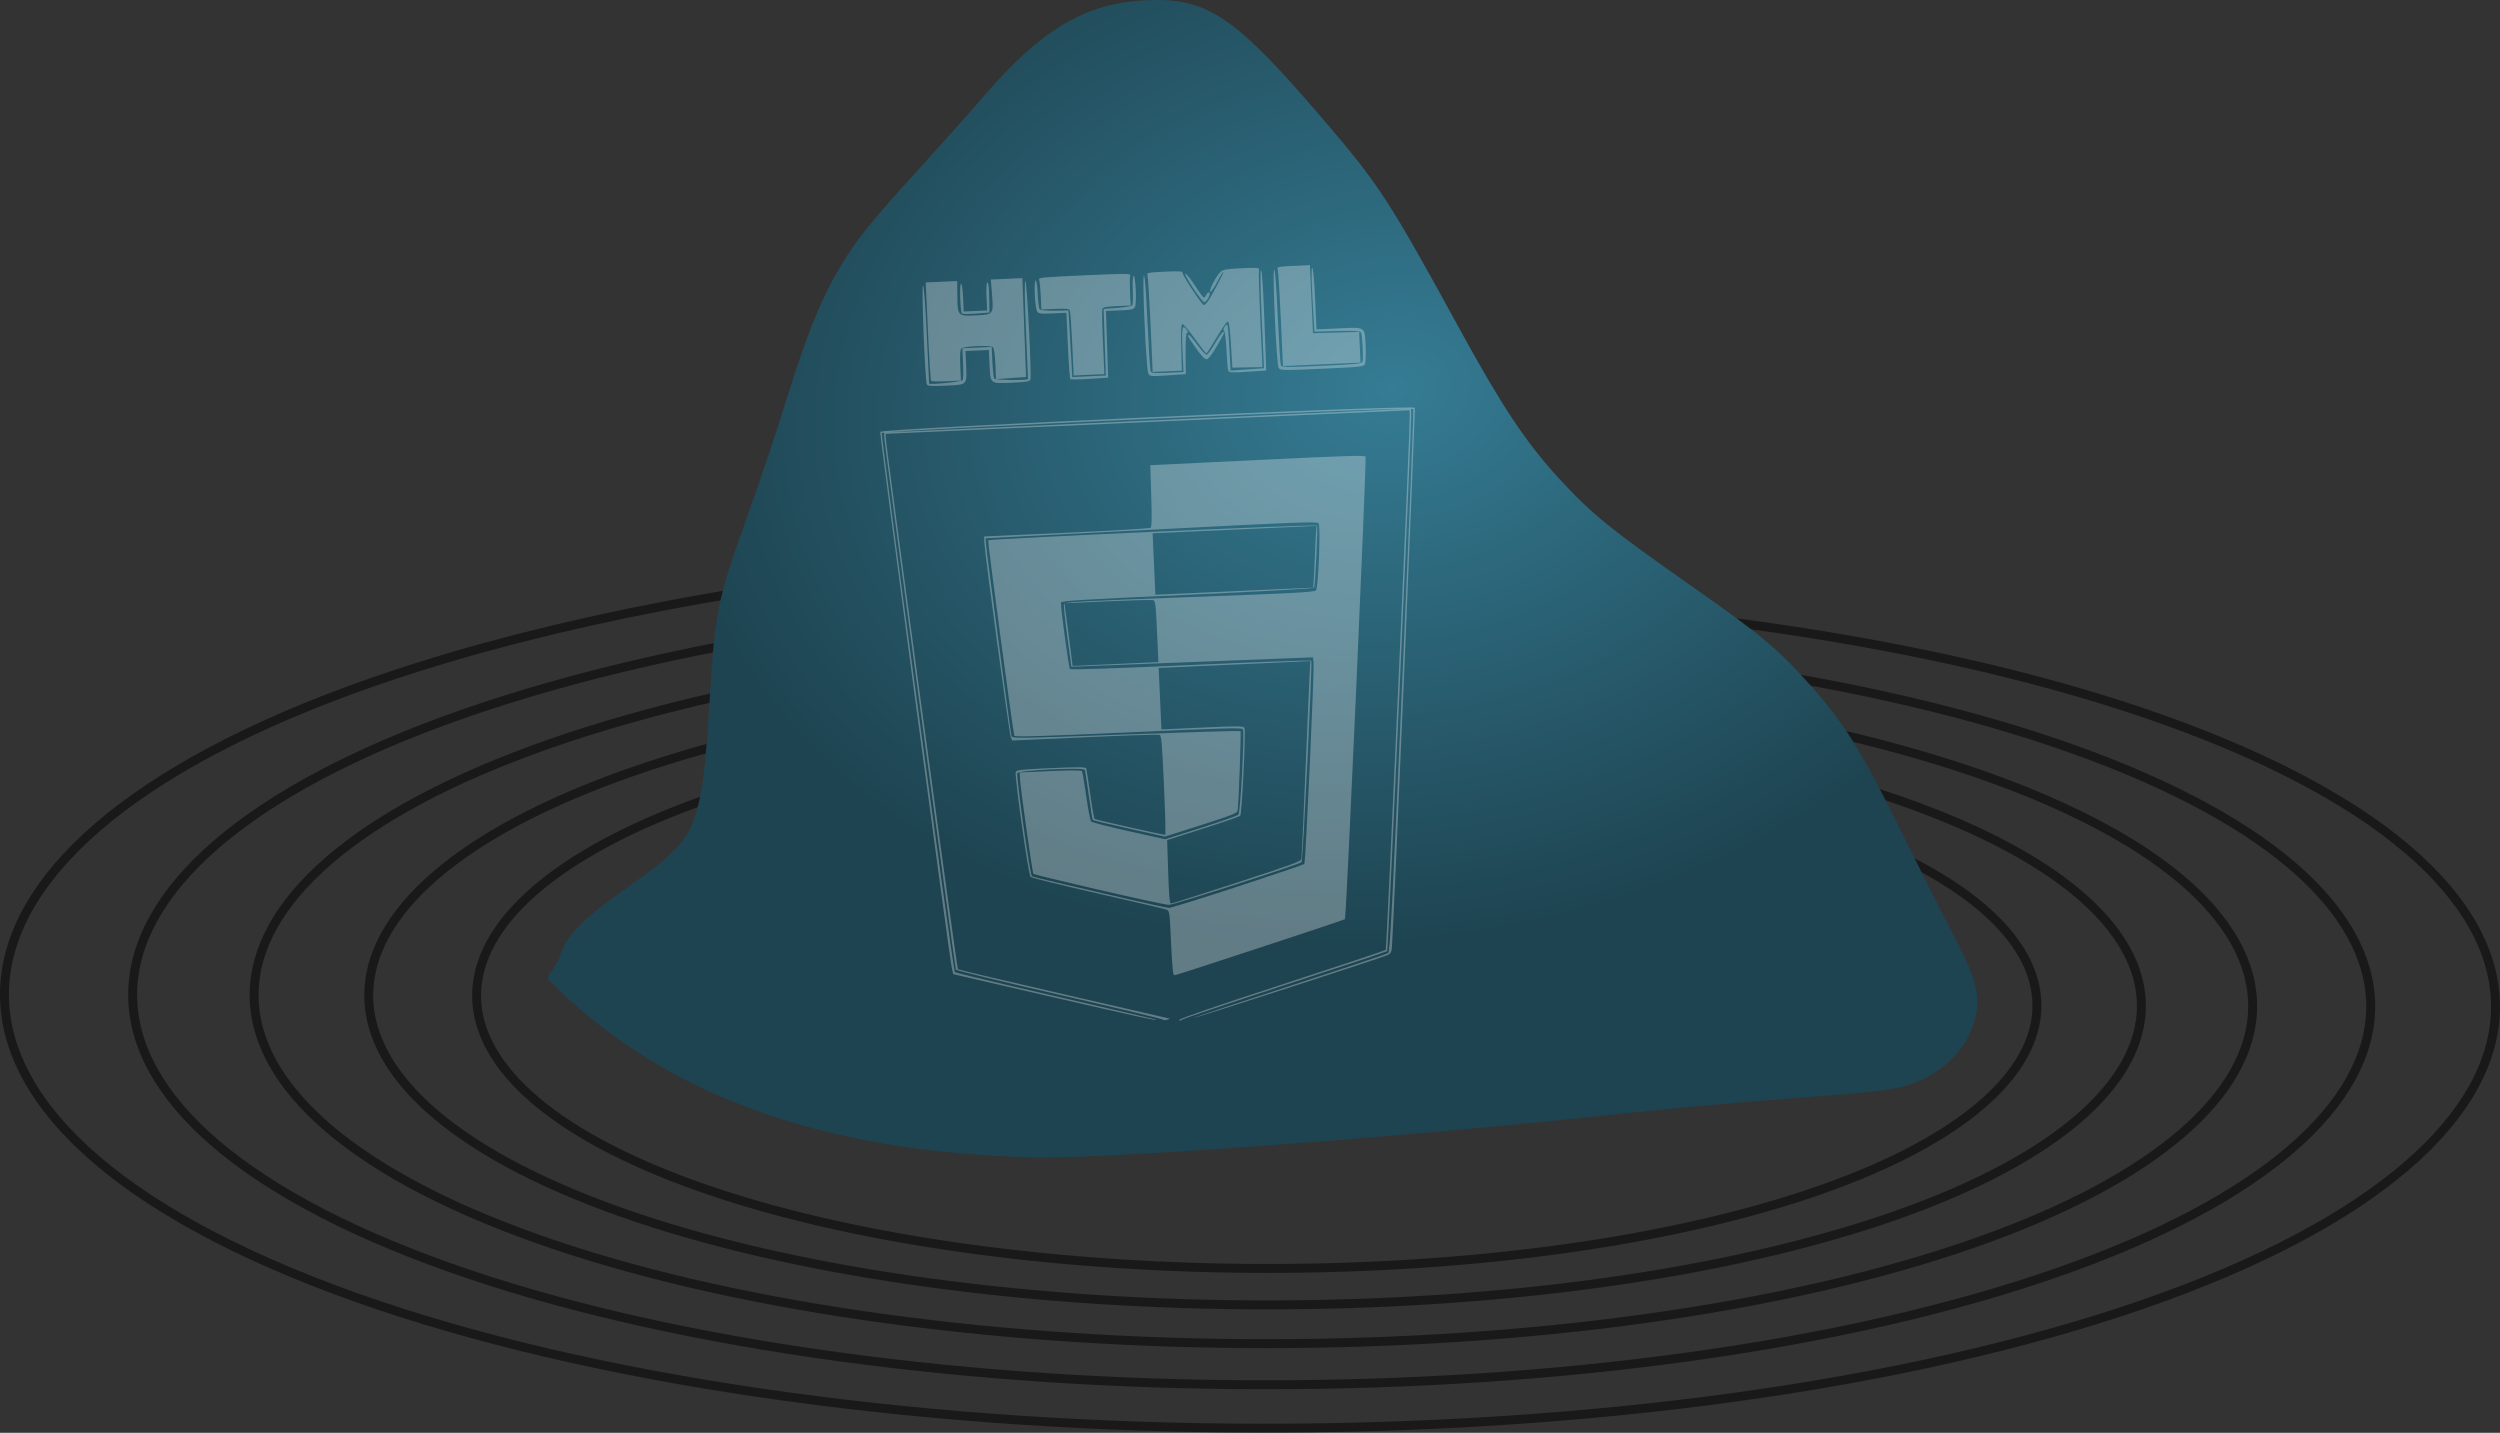 <?xml version="1.0" encoding="UTF-8" standalone="no"?>
<!-- Created with Inkscape (http://www.inkscape.org/) -->

<svg
   xmlns:dc="http://purl.org/dc/elements/1.1/"
   xmlns:cc="http://creativecommons.org/ns#"
   xmlns:rdf="http://www.w3.org/1999/02/22-rdf-syntax-ns#"
   xmlns:svg="http://www.w3.org/2000/svg"
   xmlns="http://www.w3.org/2000/svg"
   xmlns:xlink="http://www.w3.org/1999/xlink"
   xmlns:sodipodi="http://sodipodi.sourceforge.net/DTD/sodipodi-0.dtd"
   xmlns:inkscape="http://www.inkscape.org/namespaces/inkscape"
   width="77.772mm"
   height="44.573mm"
   viewBox="0 0 275.572 157.937"
   id="svg5465"
   version="1.1"
   inkscape:version="0.91 r13725"
   sodipodi:docname="htmlrockh.svg">
  <rect x="0" y="0" width="275.572" height="157.937" fill="#333333" stroke="none"/>
  <defs
     id="defs5467">
    <linearGradient
       inkscape:collect="always"
       id="linearGradient6048">
      <stop
         style="stop-color:#357c94;stop-opacity:1"
         offset="0"
         id="stop6028" />
      <stop
         style="stop-color:#1e4451;stop-opacity:1"
         offset="1"
         id="stop6030" />
    </linearGradient>
    <radialGradient
       inkscape:collect="always"
       xlink:href="#linearGradient6048"
       id="radialGradient6054"
       cx="343.248"
       cy="378.363"
       fx="343.248"
       fy="378.363"
       r="83.408"
       gradientTransform="matrix(0.945,-0.133,0.094,0.724,-13.649,151.431)"
       gradientUnits="userSpaceOnUse"
       spreadMethod="pad" />
  </defs>
  <sodipodi:namedview
     id="base"
     pagecolor="#ffffff"
     bordercolor="#666666"
     borderopacity="1.0"
     inkscape:pageopacity="0.0"
     inkscape:pageshadow="2"
     inkscape:zoom="3.2003779"
     inkscape:cx="122.63908"
     inkscape:cy="105.71212"
     inkscape:document-units="px"
     inkscape:current-layer="layer1"
     showgrid="false"
     inkscape:window-width="1920"
     inkscape:window-height="1005"
     inkscape:window-x="1911"
     inkscape:window-y="-9"
     inkscape:window-maximized="1"
     fit-margin-top="0"
     fit-margin-left="0"
     fit-margin-right="0"
     fit-margin-bottom="0" />
  <g
     inkscape:label="Layer 1"
     inkscape:groupmode="layer"
     id="layer1"
     transform="translate(-192.783,-336.861)">
    <path
       style="opacity:0.5;fill:none;fill-rule:evenodd;stroke:#000000;stroke-width:0.987;stroke-linecap:round;stroke-linejoin:round;stroke-miterlimit:4;stroke-dasharray:none;stroke-dashoffset:0;stroke-opacity:1"
       d="m 395.646,428.446 c 31.015,11.502 28.228,29.96 -5.117,40.55 -34.644,11.002 -90.225,10.011 -122.103,-1.828 -33.098,-12.292 -30.107,-32.006 5.534,-43.309 36.983,-11.729 96.283,-10.666 130.273,1.974 35.25,13.108 32.046,34.119 -5.967,46.16 -39.399,12.479 -102.538,11.342 -138.708,-2.125 -37.468,-13.95 -34.045,-36.3 6.416,-49.101 41.891,-13.253 108.989,-12.039 147.407,2.281 39.755,14.819 36.105,38.549 -6.88,52.132 -44.459,14.049 -115.638,12.756 -156.371,-2.444 -42.11,-15.714 -38.226,-40.865 7.36,-55.255 47.104,-14.869 122.483,-13.495 165.599,2.611 44.532,16.635 40.407,43.249 -7.857,58.469 -49.825,15.712 -129.525,14.254 -175.092,-2.784 -47.022,-17.582 -42.648,-45.7 8.369,-61.773 52.622,-16.579 136.764,-15.034 184.85,2.963 49.579,18.555 44.95,48.219 -8.897,65.168 -55.496,17.468 -144.2,15.834 -194.872,-3.147 -52.204,-19.555 -47.312,-50.806 9.441,-68.654 18.681,-5.875 41.851,-9.986 66.601,-11.839"
       id="path6077"
       inkscape:connector-curvature="0"
       sodipodi:nodetypes="csssssssssssssssssssc" />
    <path
       style="fill:url(#radialGradient6054);fill-opacity:1"
       d="m 306.537,464.43 c -23.366,-0.581 -40.771,-6.963 -53.254,-19.529 -0.21,-0.212 -0.108,-0.558 0.293,-0.992 0.339,-0.367 0.827,-1.287 1.086,-2.046 0.674,-1.978 2.58,-3.877 7.035,-7.006 5.256,-3.692 6.762,-5.236 7.644,-7.835 0.847,-2.495 1.224,-5.507 1.708,-13.622 0.531,-8.906 0.905,-10.745 3.847,-18.885 1.423,-3.938 3.491,-10.08 4.595,-13.648 2.213,-7.153 3.81,-11.099 5.91,-14.601 1.823,-3.041 3.284,-4.856 8.726,-10.836 2.494,-2.741 5.712,-6.354 7.151,-8.029 6.204,-7.221 11.058,-10.129 17.517,-10.493 7.015,-0.395 9.946,1.548 19.928,13.214 6.067,7.09 7.214,8.854 14.881,22.88 4.683,8.567 7.365,12.612 10.949,16.515 3.686,4.014 5.638,5.599 14.873,12.082 7.707,5.41 9.456,6.884 13.168,11.092 3.625,4.109 5.441,7.066 9.954,16.207 2.043,4.139 4.548,9.115 5.566,11.059 2.987,5.702 3.276,7.615 1.671,11.046 -1.071,2.289 -3.478,4.329 -6.299,5.338 -1.795,0.642 -3.999,0.913 -12.309,1.512 -5.568,0.401 -13.981,1.15 -18.697,1.664 -24.111,2.627 -57.59,5.122 -65.944,4.914 z"
       id="path6024"
       inkscape:connector-curvature="0" />
    <path
       style="opacity:0.3;fill:#ffffff;fill-opacity:1"
       d="m 322.788,449.275 c -0.006,-0.13 4.022,-1.517 11.313,-3.896 6.227,-2.032 11.371,-3.748 11.43,-3.814 0.102,-0.114 2.701,-57.894 2.652,-58.97 l -0.023,-0.512 -28.878,1.3 -28.878,1.3 0.023,0.511 c 0.051,1.125 7.829,58.391 7.946,58.498 0.069,0.064 5.304,1.304 11.633,2.756 6.329,1.452 11.581,2.658 11.671,2.681 0.09,0.022 -0.032,0.088 -0.272,0.145 -0.239,0.057 -0.408,0.056 -0.376,-0.002 0.033,-0.058 -5.089,-1.287 -11.381,-2.731 -6.292,-1.444 -11.47,-2.699 -11.508,-2.791 -0.1,-0.242 -7.843,-57.841 -7.877,-58.589 l -0.029,-0.633 29.039,-1.308 29.039,-1.308 0.028,0.605 c 0.051,1.09 -2.539,59.076 -2.644,59.187 -0.056,0.06 -5.085,1.729 -11.175,3.71 -6.09,1.981 -11.22,3.705 -11.399,3.831 -0.255,0.179 -0.328,0.185 -0.336,0.027 z m -13.988,-2.506 -10.945,-2.527 -0.15,-0.64 c -0.266,-1.131 -7.977,-58.898 -7.895,-59.143 0.119,-0.359 58.772,-2.999 58.923,-2.652 0.084,0.192 -2.343,57.448 -2.52,59.474 -0.048,0.54 -0.144,0.711 -0.488,0.864 -0.758,0.337 -21.248,6.979 -21.396,6.935 -0.079,-0.023 4.666,-1.604 10.545,-3.514 5.879,-1.91 10.796,-3.556 10.928,-3.658 0.197,-0.153 0.474,-5.512 1.552,-29.96 0.722,-16.375 1.271,-29.87 1.219,-29.988 -0.14,-0.32 -58.479,2.306 -58.589,2.638 -0.119,0.356 7.863,59.234 8.053,59.408 0.095,0.087 5.027,1.272 10.959,2.634 5.932,1.362 10.887,2.511 11.009,2.554 1.047,0.363 -1.78,-0.249 -11.205,-2.425 z m 13.331,-2.515 c -0.062,-0.056 -0.182,-1.653 -0.268,-3.548 -0.154,-3.419 -0.157,-3.446 -0.525,-3.585 -0.204,-0.077 -3.604,-0.875 -7.556,-1.774 -3.953,-0.899 -7.283,-1.717 -7.401,-1.82 -0.24,-0.209 -1.784,-11.123 -1.636,-11.567 0.075,-0.227 0.569,-0.282 3.888,-0.431 2.896,-0.13 3.82,-0.124 3.88,0.027 0.043,0.109 0.243,1.387 0.443,2.839 0.201,1.452 0.423,2.685 0.493,2.741 0.118,0.092 7.531,1.759 7.775,1.748 0.059,-0.002 -0.004,-2.465 -0.14,-5.473 -0.218,-4.837 -0.276,-5.478 -0.506,-5.554 -0.143,-0.048 -3.849,0.075 -8.236,0.273 l -7.976,0.359 -0.164,-0.356 c -0.168,-0.363 -2.864,-20.202 -2.915,-21.45 l -0.029,-0.686 9.075,-0.411 c 4.991,-0.226 9.161,-0.472 9.267,-0.546 0.14,-0.098 0.163,-1.059 0.084,-3.517 l -0.108,-3.382 11.82,-0.574 c 9.614,-0.467 11.837,-0.535 11.911,-0.366 0.13,0.299 -2.12,50.828 -2.27,50.98 -0.096,0.097 -18.516,6.165 -18.746,6.175 -0.027,8.3e-4 -0.099,-0.044 -0.161,-0.101 z m 7.103,-9.675 c 3.959,-1.293 7.254,-2.413 7.322,-2.488 0.147,-0.161 1.119,-21.382 1.017,-22.21 l -0.069,-0.563 -13.313,0.519 -13.313,0.519 -0.45,-3.336 c -0.247,-1.835 -0.413,-3.448 -0.367,-3.584 0.073,-0.219 1.656,-0.306 13.845,-0.757 11.752,-0.435 13.788,-0.544 13.94,-0.746 0.268,-0.356 0.524,-7.085 0.281,-7.388 -0.171,-0.213 -2.153,-0.137 -18.444,0.704 l -18.253,0.943 0.021,0.504 c 0.024,0.617 2.702,20.779 2.822,21.246 0.085,0.333 0.086,0.333 12.626,-0.122 6.897,-0.25 12.579,-0.42 12.625,-0.378 0.082,0.075 -0.205,8.086 -0.314,8.756 -0.049,0.298 -0.566,0.505 -4.037,1.615 l -3.982,1.272 -3.94,-0.88 c -2.167,-0.484 -3.972,-0.909 -4.012,-0.946 -0.04,-0.036 -0.236,-1.251 -0.436,-2.7 -0.2,-1.449 -0.399,-2.724 -0.443,-2.833 -0.123,-0.31 -7.329,0.04 -7.436,0.361 -0.138,0.414 1.399,11.24 1.613,11.359 0.108,0.06 1.413,0.39 2.901,0.733 1.487,0.343 4.762,1.104 7.278,1.691 2.516,0.587 4.743,1.066 4.948,1.064 0.206,-0.002 3.613,-1.062 7.571,-2.355 z m -15.271,0.378 c -3.932,-0.912 -7.203,-1.706 -7.269,-1.766 -0.121,-0.111 -1.406,-9.244 -1.477,-10.497 l -0.039,-0.685 3.378,-0.152 c 2.207,-0.099 3.418,-0.095 3.492,0.014 0.062,0.091 0.275,1.337 0.472,2.767 0.197,1.431 0.446,2.683 0.554,2.783 0.108,0.1 1.983,0.579 4.167,1.065 l 3.971,0.883 3.934,-1.249 c 2.163,-0.687 4.028,-1.344 4.143,-1.462 0.224,-0.229 0.696,-8.975 0.507,-9.407 -0.085,-0.194 -1.909,-0.145 -12.612,0.337 -9.864,0.444 -12.531,0.521 -12.596,0.365 -0.133,-0.32 -2.95,-21.396 -2.878,-21.532 0.088,-0.167 36.142,-1.784 36.25,-1.626 0.105,0.154 -0.198,6.623 -0.321,6.843 -0.057,0.101 -5.197,0.39 -13.959,0.785 -11.632,0.524 -13.882,0.661 -13.945,0.851 -0.088,0.263 0.841,7.11 0.995,7.335 0.066,0.096 4.966,-0.067 13.314,-0.443 7.265,-0.327 13.241,-0.542 13.28,-0.477 0.134,0.228 -0.913,22.053 -1.066,22.209 -0.252,0.258 -14.048,4.702 -14.62,4.709 -0.289,0.004 -3.742,-0.739 -7.675,-1.651 z m 15.168,-0.807 c 6.108,-1.989 7.063,-2.342 7.109,-2.626 0.029,-0.18 0.247,-4.992 0.484,-10.693 0.237,-5.701 0.45,-10.53 0.471,-10.731 l 0.04,-0.366 -8.367,0.377 -8.367,0.377 0.153,3.388 0.153,3.388 4.522,-0.204 c 4.003,-0.18 4.535,-0.174 4.633,0.051 0.157,0.359 -0.281,9.468 -0.465,9.669 -0.083,0.091 -1.931,0.731 -4.106,1.423 l -3.955,1.258 0.114,3.5 c 0.089,2.743 0.158,3.499 0.319,3.494 0.113,-0.004 3.38,-1.041 7.261,-2.305 z m 8.46,-33.283 c 0.033,-0.424 0.093,-1.681 0.135,-2.795 0.042,-1.113 0.099,-2.298 0.128,-2.633 l 0.052,-0.609 -9.036,0.407 -9.036,0.407 0.153,3.388 0.153,3.388 8.697,-0.392 8.697,-0.392 0.059,-0.771 z m -17.27,5.604 c -0.132,-2.925 -0.186,-3.382 -0.411,-3.457 -0.143,-0.048 -2.406,0.01 -5.029,0.128 l -4.769,0.215 0.15,1.08 c 0.083,0.594 0.287,2.149 0.454,3.455 l 0.303,2.375 4.727,-0.213 4.727,-0.213 -0.152,-3.371 z m -25.378,-27.259 c -0.194,-0.444 -0.602,-10.872 -0.426,-10.879 0.104,-0.004 0.254,1.901 0.422,5.356 0.143,2.95 0.26,5.4 0.258,5.444 -0.006,0.18 3.594,-0.189 3.704,-0.38 0.062,-0.108 0.08,-0.941 0.041,-1.85 l -0.072,-1.654 1.613,-0.073 1.613,-0.073 0.076,1.654 c 0.042,0.909 0.135,1.737 0.207,1.839 0.126,0.18 3.744,0.224 3.723,0.045 -0.006,-0.044 -0.11,-2.495 -0.232,-5.445 -0.143,-3.456 -0.165,-5.368 -0.061,-5.372 0.176,-0.008 0.706,10.415 0.553,10.874 -0.072,0.217 -0.411,0.274 -2.08,0.349 -2.395,0.108 -2.325,0.167 -2.425,-2.063 l -0.07,-1.543 -1.291,0.058 -1.291,0.058 0.07,1.543 c 0.1,2.23 0.165,2.164 -2.23,2.272 -1.669,0.075 -2.011,0.049 -2.103,-0.161 z m 15.831,-0.56 c -0.065,-0.059 -0.19,-1.728 -0.279,-3.71 l -0.162,-3.603 -1.527,0.069 c -1.345,0.06 -1.549,0.032 -1.708,-0.236 -0.235,-0.396 -0.375,-3.389 -0.159,-3.398 0.096,-0.004 0.19,0.599 0.231,1.485 0.038,0.821 0.13,1.577 0.202,1.682 0.085,0.121 0.689,0.182 1.662,0.168 l 1.529,-0.022 0.209,3.668 0.209,3.668 1.849,-0.083 1.849,-0.083 -0.122,-3.672 -0.122,-3.672 1.525,-0.116 c 0.971,-0.073 1.567,-0.189 1.64,-0.316 0.063,-0.11 0.086,-0.872 0.051,-1.693 -0.039,-0.886 8.7e-4,-1.495 0.097,-1.5 0.216,-0.01 0.346,2.984 0.147,3.399 -0.135,0.281 -0.335,0.328 -1.677,0.388 l -1.524,0.069 0.122,3.672 0.122,3.672 -2.023,0.136 c -1.113,0.075 -2.076,0.087 -2.141,0.029 z m 8.599,-0.592 c -0.246,-0.414 -0.722,-10.814 -0.495,-10.824 0.104,-0.004 0.243,1.817 0.393,5.142 0.128,2.832 0.281,5.262 0.341,5.4 0.091,0.207 0.413,0.237 1.867,0.172 l 1.757,-0.079 -0.109,-2.41 c -0.104,-2.319 -0.032,-2.822 0.345,-2.407 0.26,0.286 0.318,0.509 0.136,0.517 -0.096,0.005 -0.153,0.923 -0.14,2.27 l 0.021,2.262 -1.966,0.134 c -1.814,0.124 -1.98,0.11 -2.15,-0.176 z m 8.806,-0.34 c -0.061,-0.14 -0.151,-1.142 -0.2,-2.227 -0.05,-1.104 -0.163,-2.039 -0.258,-2.126 -0.113,-0.103 -0.098,-0.262 0.046,-0.479 0.118,-0.178 0.256,-0.287 0.306,-0.241 0.05,0.046 0.151,1.205 0.224,2.576 l 0.133,2.493 1.839,-0.133 1.839,-0.133 -0.243,-5.395 c -0.159,-3.536 -0.187,-5.397 -0.08,-5.402 0.108,-0.005 0.233,1.867 0.37,5.52 l 0.206,5.527 -2.036,0.137 c -1.75,0.118 -2.052,0.1 -2.147,-0.119 z m 5.55,-0.312 c -0.244,-0.41 -0.717,-10.809 -0.493,-10.819 0.104,-0.004 0.243,1.817 0.393,5.142 0.128,2.832 0.281,5.262 0.341,5.4 0.096,0.22 0.646,0.227 4.511,0.052 3.865,-0.174 4.413,-0.23 4.489,-0.458 0.125,-0.376 -0.02,-3.022 -0.179,-3.248 -0.094,-0.134 -0.881,-0.171 -2.63,-0.125 l -2.496,0.068 -0.201,-3.507 c -0.132,-2.304 -0.145,-3.51 -0.037,-3.514 0.106,-0.004 0.218,1.186 0.317,3.381 l 0.153,3.388 2.495,-0.112 c 2.971,-0.134 2.824,-0.236 2.927,2.051 0.038,0.855 0.001,1.698 -0.083,1.873 -0.146,0.304 -0.37,0.329 -4.74,0.526 -4.369,0.197 -4.595,0.192 -4.768,-0.098 z m -38.307,1.445 c -0.062,-0.056 -0.221,-2.523 -0.355,-5.48 l -0.242,-5.378 1.734,-0.078 1.734,-0.078 0.017,1.599 c 0.024,2.271 0.031,2.279 2.013,2.189 1.981,-0.089 1.988,-0.098 1.808,-2.361 l -0.127,-1.594 1.736,-0.078 1.736,-0.078 0.203,5.447 0.203,5.447 -1.652,0.12 -1.652,0.12 -0.075,-1.667 c -0.049,-1.082 -0.146,-1.732 -0.277,-1.852 -0.276,-0.252 -3.233,-0.119 -3.485,0.157 -0.12,0.131 -0.159,0.787 -0.11,1.864 l 0.075,1.662 -1.586,0.071 c -0.873,0.039 -1.637,0.025 -1.699,-0.031 z m 15.552,-4.055 c -0.086,-1.9 -0.205,-3.568 -0.265,-3.706 -0.089,-0.204 -0.392,-0.238 -1.625,-0.183 l -1.515,0.068 -0.068,-1.519 c -0.038,-0.836 -0.118,-1.632 -0.178,-1.77 -0.098,-0.225 0.408,-0.274 5.007,-0.481 4.599,-0.207 5.108,-0.204 5.03,0.029 -0.048,0.143 -0.056,0.943 -0.018,1.779 l 0.068,1.519 -1.515,0.068 c -1.233,0.056 -1.531,0.117 -1.602,0.328 -0.048,0.143 -0.017,1.815 0.069,3.715 l 0.156,3.455 -1.694,0.076 -1.694,0.076 -0.156,-3.455 z m 8.632,-2.167 c -0.13,-2.877 -0.285,-5.343 -0.345,-5.481 -0.096,-0.22 0.133,-0.262 1.89,-0.341 1.796,-0.081 2.001,-0.061 2.013,0.192 0.015,0.316 2.129,3.501 2.318,3.493 0.066,-0.003 0.227,-0.138 0.358,-0.299 0.373,-0.461 1.918,-3.36 1.787,-3.353 -0.065,0.003 -0.385,0.524 -0.712,1.156 -0.327,0.632 -0.657,1.092 -0.733,1.022 -0.165,-0.151 0.688,-1.784 1.15,-2.203 0.268,-0.243 0.67,-0.31 2.318,-0.387 1.752,-0.083 1.983,-0.062 1.907,0.166 -0.048,0.143 0.02,2.616 0.149,5.495 l 0.236,5.236 -1.656,0.029 -1.656,0.029 -0.159,-2.539 c -0.12,-1.91 -0.209,-2.537 -0.362,-2.53 -0.112,0.005 -0.663,0.794 -1.226,1.753 -0.563,0.959 -1.07,1.745 -1.128,1.747 -0.058,0.001 -0.637,-0.74 -1.286,-1.648 -0.649,-0.908 -1.263,-1.62 -1.364,-1.581 -0.126,0.049 -0.162,0.863 -0.114,2.6 l 0.07,2.53 -1.609,0.072 -1.609,0.072 -0.235,-5.23 z m 14.358,-0.647 c -0.13,-2.877 -0.285,-5.343 -0.345,-5.481 -0.096,-0.22 0.118,-0.261 1.723,-0.333 l 1.832,-0.083 0.169,3.751 0.169,3.751 2.543,-0.07 2.543,-0.07 0.076,1.69 0.076,1.69 -4.275,0.193 -4.275,0.193 -0.235,-5.23 z m -9.37,3.226 c -0.94,-1.339 -0.972,-1.4 -0.756,-1.409 0.076,-0.004 0.498,0.487 0.939,1.089 0.441,0.603 0.892,1.09 1.002,1.084 0.11,-0.006 0.529,-0.571 0.932,-1.254 0.402,-0.684 0.795,-1.246 0.873,-1.25 0.226,-0.01 0.192,0.069 -0.678,1.561 -0.549,0.942 -0.927,1.421 -1.126,1.43 -0.199,0.009 -0.598,-0.412 -1.187,-1.251 z m -25.783,-3.793 c -0.177,-0.272 -0.276,-3.267 -0.109,-3.275 0.108,-0.005 0.196,0.554 0.24,1.525 l 0.069,1.533 1.291,-0.058 1.291,-0.058 -0.069,-1.533 c -0.044,-0.982 -0.007,-1.535 0.104,-1.54 0.115,-0.005 0.18,0.546 0.195,1.648 l 0.023,1.656 -1.477,0.113 c -0.812,0.062 -1.513,0.058 -1.557,-0.011 z m 25.479,-2.81 c -0.576,-0.863 -0.956,-1.574 -0.844,-1.579 0.112,-0.005 0.591,0.59 1.065,1.323 0.474,0.733 0.914,1.331 0.978,1.33 0.064,-0.002 0.188,-0.153 0.276,-0.337 0.088,-0.184 0.232,-0.295 0.321,-0.246 0.204,0.114 -0.284,1.057 -0.552,1.069 -0.108,0.005 -0.667,-0.697 -1.243,-1.561 z"
       id="path4150"
       inkscape:connector-curvature="0" />
  </g>
</svg>
